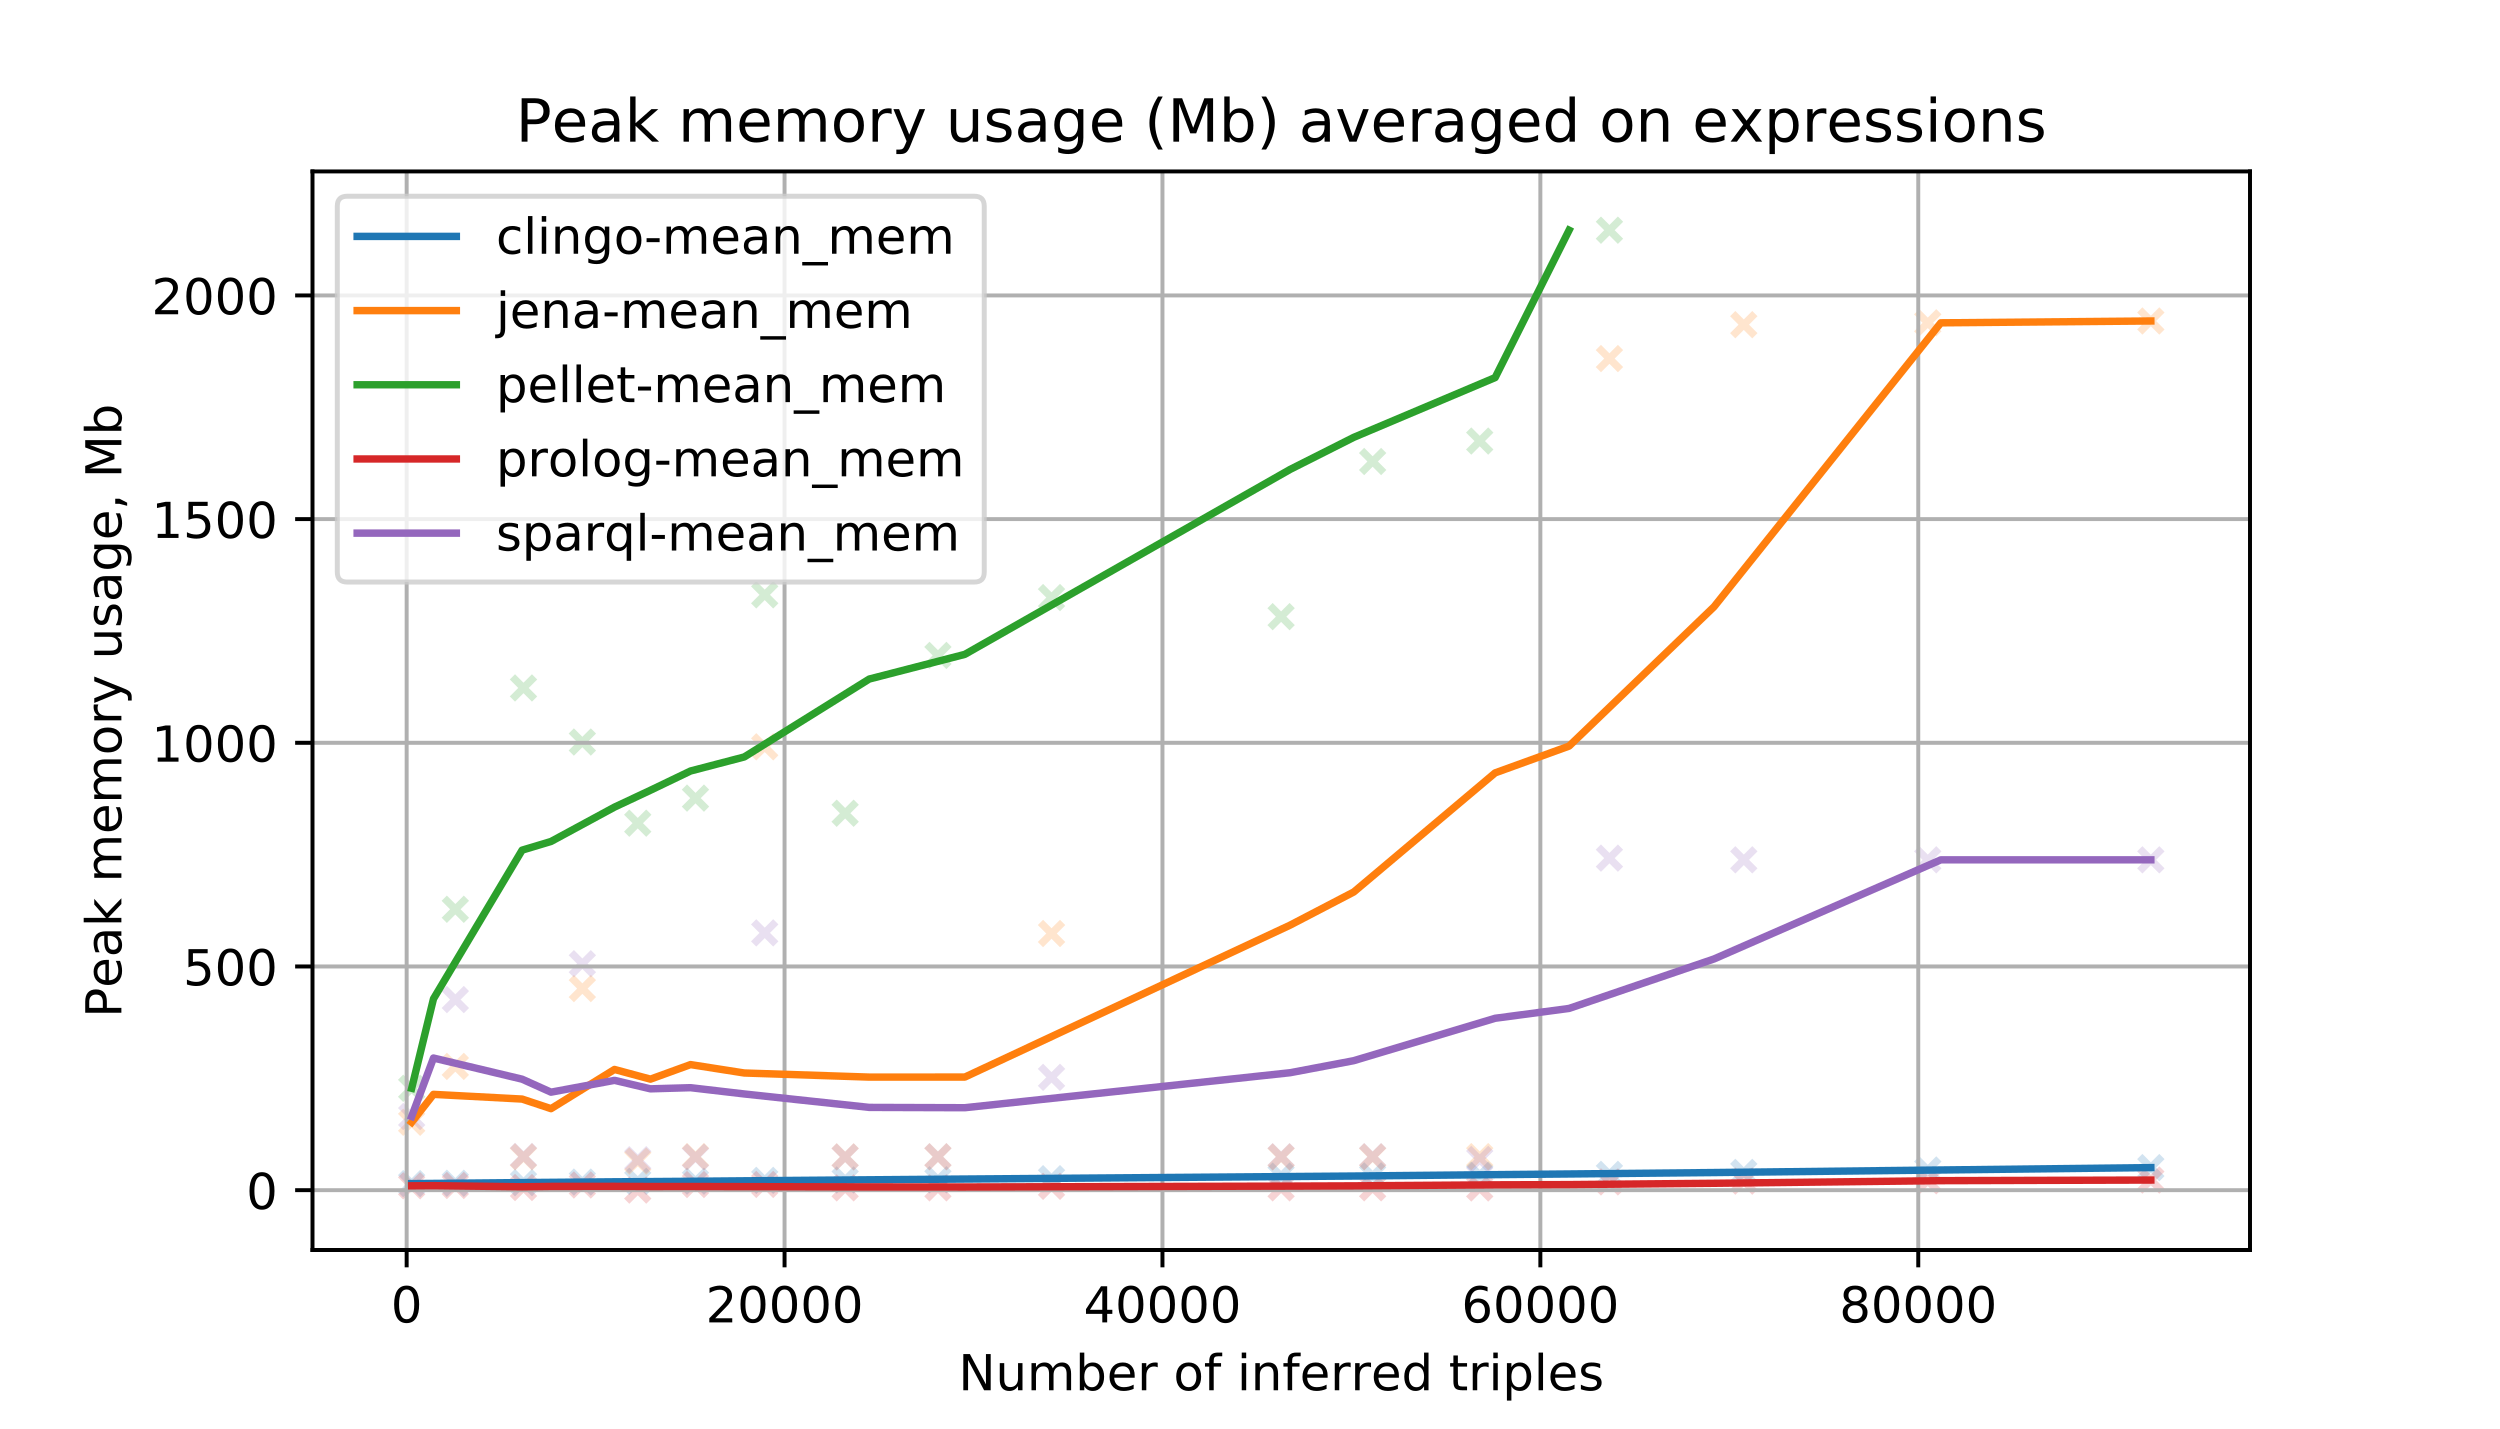 <?xml version="1.0" encoding="utf-8" standalone="no"?>
<!DOCTYPE svg PUBLIC "-//W3C//DTD SVG 1.1//EN"
  "http://www.w3.org/Graphics/SVG/1.1/DTD/svg11.dtd">
<!-- Created with matplotlib (https://matplotlib.org/) -->
<svg height="288pt" version="1.1" viewBox="0 0 504 288" width="504pt" xmlns="http://www.w3.org/2000/svg" xmlns:xlink="http://www.w3.org/1999/xlink">
 <defs>
  <style type="text/css">
*{stroke-linecap:butt;stroke-linejoin:round;}
  </style>
 </defs>
 <g id="figure_1">
  <g id="patch_1">
   <path d="M 0 288 
L 504 288 
L 504 0 
L 0 0 
z
" style="fill:#ffffff;"/>
  </g>
  <g id="axes_1">
   <g id="patch_2">
    <path d="M 63 252 
L 453.6 252 
L 453.6 34.56 
L 63 34.56 
z
" style="fill:#ffffff;"/>
   </g>
   <g id="PathCollection_1">
    <defs>
     <path d="M -2.236 2.236 
L 2.236 -2.236 
M -2.236 -2.236 
L 2.236 2.236 
" id="m95b82f2f97" style="stroke:#1f77b4;stroke-opacity:0.2;stroke-width:1.5;"/>
    </defs>
    <g clip-path="url(#peba654bda7)">
     <use style="fill:#1f77b4;fill-opacity:0.2;stroke:#1f77b4;stroke-opacity:0.2;stroke-width:1.5;" x="82.991" xlink:href="#m95b82f2f97" y="238.613"/>
     <use style="fill:#1f77b4;fill-opacity:0.2;stroke:#1f77b4;stroke-opacity:0.2;stroke-width:1.5;" x="91.794" xlink:href="#m95b82f2f97" y="238.541"/>
     <use style="fill:#1f77b4;fill-opacity:0.2;stroke:#1f77b4;stroke-opacity:0.2;stroke-width:1.5;" x="105.535" xlink:href="#m95b82f2f97" y="238.423"/>
     <use style="fill:#1f77b4;fill-opacity:0.2;stroke:#1f77b4;stroke-opacity:0.2;stroke-width:1.5;" x="117.401" xlink:href="#m95b82f2f97" y="238.3"/>
     <use style="fill:#1f77b4;fill-opacity:0.2;stroke:#1f77b4;stroke-opacity:0.2;stroke-width:1.5;" x="128.57" xlink:href="#m95b82f2f97" y="238.157"/>
     <use style="fill:#1f77b4;fill-opacity:0.2;stroke:#1f77b4;stroke-opacity:0.2;stroke-width:1.5;" x="140.21" xlink:href="#m95b82f2f97" y="238.125"/>
     <use style="fill:#1f77b4;fill-opacity:0.2;stroke:#1f77b4;stroke-opacity:0.2;stroke-width:1.5;" x="154.168" xlink:href="#m95b82f2f97" y="237.961"/>
     <use style="fill:#1f77b4;fill-opacity:0.2;stroke:#1f77b4;stroke-opacity:0.2;stroke-width:1.5;" x="170.382" xlink:href="#m95b82f2f97" y="237.884"/>
     <use style="fill:#1f77b4;fill-opacity:0.2;stroke:#1f77b4;stroke-opacity:0.2;stroke-width:1.5;" x="189.086" xlink:href="#m95b82f2f97" y="237.841"/>
     <use style="fill:#1f77b4;fill-opacity:0.2;stroke:#1f77b4;stroke-opacity:0.2;stroke-width:1.5;" x="211.989" xlink:href="#m95b82f2f97" y="237.621"/>
     <use style="fill:#1f77b4;fill-opacity:0.2;stroke:#1f77b4;stroke-opacity:0.2;stroke-width:1.5;" x="258.27" xlink:href="#m95b82f2f97" y="237.105"/>
     <use style="fill:#1f77b4;fill-opacity:0.2;stroke:#1f77b4;stroke-opacity:0.2;stroke-width:1.5;" x="276.723" xlink:href="#m95b82f2f97" y="237.058"/>
     <use style="fill:#1f77b4;fill-opacity:0.2;stroke:#1f77b4;stroke-opacity:0.2;stroke-width:1.5;" x="298.312" xlink:href="#m95b82f2f97" y="236.903"/>
     <use style="fill:#1f77b4;fill-opacity:0.2;stroke:#1f77b4;stroke-opacity:0.2;stroke-width:1.5;" x="324.461" xlink:href="#m95b82f2f97" y="236.743"/>
     <use style="fill:#1f77b4;fill-opacity:0.2;stroke:#1f77b4;stroke-opacity:0.2;stroke-width:1.5;" x="351.548" xlink:href="#m95b82f2f97" y="236.353"/>
     <use style="fill:#1f77b4;fill-opacity:0.2;stroke:#1f77b4;stroke-opacity:0.2;stroke-width:1.5;" x="388.64" xlink:href="#m95b82f2f97" y="235.87"/>
     <use style="fill:#1f77b4;fill-opacity:0.2;stroke:#1f77b4;stroke-opacity:0.2;stroke-width:1.5;" x="433.609" xlink:href="#m95b82f2f97" y="235.387"/>
    </g>
   </g>
   <g id="PathCollection_2">
    <defs>
     <path d="M -2.236 2.236 
L 2.236 -2.236 
M -2.236 -2.236 
L 2.236 2.236 
" id="md63022382a" style="stroke:#ff7f0e;stroke-opacity:0.2;stroke-width:1.5;"/>
    </defs>
    <g clip-path="url(#peba654bda7)">
     <use style="fill:#ff7f0e;fill-opacity:0.2;stroke:#ff7f0e;stroke-opacity:0.2;stroke-width:1.5;" x="82.991" xlink:href="#md63022382a" y="226.254"/>
     <use style="fill:#ff7f0e;fill-opacity:0.2;stroke:#ff7f0e;stroke-opacity:0.2;stroke-width:1.5;" x="91.794" xlink:href="#md63022382a" y="214.991"/>
     <use style="fill:#ff7f0e;fill-opacity:0.2;stroke:#ff7f0e;stroke-opacity:0.2;stroke-width:1.5;" x="105.535" xlink:href="#md63022382a" y="233.228"/>
     <use style="fill:#ff7f0e;fill-opacity:0.2;stroke:#ff7f0e;stroke-opacity:0.2;stroke-width:1.5;" x="117.401" xlink:href="#md63022382a" y="199.3"/>
     <use style="fill:#ff7f0e;fill-opacity:0.2;stroke:#ff7f0e;stroke-opacity:0.2;stroke-width:1.5;" x="128.57" xlink:href="#md63022382a" y="234.086"/>
     <use style="fill:#ff7f0e;fill-opacity:0.2;stroke:#ff7f0e;stroke-opacity:0.2;stroke-width:1.5;" x="140.21" xlink:href="#md63022382a" y="233.172"/>
     <use style="fill:#ff7f0e;fill-opacity:0.2;stroke:#ff7f0e;stroke-opacity:0.2;stroke-width:1.5;" x="154.168" xlink:href="#md63022382a" y="150.562"/>
     <use style="fill:#ff7f0e;fill-opacity:0.2;stroke:#ff7f0e;stroke-opacity:0.2;stroke-width:1.5;" x="170.382" xlink:href="#md63022382a" y="233.222"/>
     <use style="fill:#ff7f0e;fill-opacity:0.2;stroke:#ff7f0e;stroke-opacity:0.2;stroke-width:1.5;" x="189.086" xlink:href="#md63022382a" y="233.203"/>
     <use style="fill:#ff7f0e;fill-opacity:0.2;stroke:#ff7f0e;stroke-opacity:0.2;stroke-width:1.5;" x="211.989" xlink:href="#md63022382a" y="188.197"/>
     <use style="fill:#ff7f0e;fill-opacity:0.2;stroke:#ff7f0e;stroke-opacity:0.2;stroke-width:1.5;" x="258.27" xlink:href="#md63022382a" y="233.247"/>
     <use style="fill:#ff7f0e;fill-opacity:0.2;stroke:#ff7f0e;stroke-opacity:0.2;stroke-width:1.5;" x="276.723" xlink:href="#md63022382a" y="233.227"/>
     <use style="fill:#ff7f0e;fill-opacity:0.2;stroke:#ff7f0e;stroke-opacity:0.2;stroke-width:1.5;" x="298.312" xlink:href="#md63022382a" y="233.176"/>
     <use style="fill:#ff7f0e;fill-opacity:0.2;stroke:#ff7f0e;stroke-opacity:0.2;stroke-width:1.5;" x="324.461" xlink:href="#md63022382a" y="72.288"/>
     <use style="fill:#ff7f0e;fill-opacity:0.2;stroke:#ff7f0e;stroke-opacity:0.2;stroke-width:1.5;" x="351.548" xlink:href="#md63022382a" y="65.456"/>
     <use style="fill:#ff7f0e;fill-opacity:0.2;stroke:#ff7f0e;stroke-opacity:0.2;stroke-width:1.5;" x="388.64" xlink:href="#md63022382a" y="65.083"/>
     <use style="fill:#ff7f0e;fill-opacity:0.2;stroke:#ff7f0e;stroke-opacity:0.2;stroke-width:1.5;" x="433.609" xlink:href="#md63022382a" y="64.71"/>
    </g>
   </g>
   <g id="PathCollection_3">
    <defs>
     <path d="M -2.236 2.236 
L 2.236 -2.236 
M -2.236 -2.236 
L 2.236 2.236 
" id="m203ef873ad" style="stroke:#2ca02c;stroke-opacity:0.2;stroke-width:1.5;"/>
    </defs>
    <g clip-path="url(#peba654bda7)">
     <use style="fill:#2ca02c;fill-opacity:0.2;stroke:#2ca02c;stroke-opacity:0.2;stroke-width:1.5;" x="82.991" xlink:href="#m203ef873ad" y="219.4"/>
     <use style="fill:#2ca02c;fill-opacity:0.2;stroke:#2ca02c;stroke-opacity:0.2;stroke-width:1.5;" x="91.794" xlink:href="#m203ef873ad" y="183.309"/>
     <use style="fill:#2ca02c;fill-opacity:0.2;stroke:#2ca02c;stroke-opacity:0.2;stroke-width:1.5;" x="105.535" xlink:href="#m203ef873ad" y="138.692"/>
     <use style="fill:#2ca02c;fill-opacity:0.2;stroke:#2ca02c;stroke-opacity:0.2;stroke-width:1.5;" x="117.401" xlink:href="#m203ef873ad" y="149.594"/>
     <use style="fill:#2ca02c;fill-opacity:0.2;stroke:#2ca02c;stroke-opacity:0.2;stroke-width:1.5;" x="128.57" xlink:href="#m203ef873ad" y="165.953"/>
     <use style="fill:#2ca02c;fill-opacity:0.2;stroke:#2ca02c;stroke-opacity:0.2;stroke-width:1.5;" x="140.21" xlink:href="#m203ef873ad" y="160.9"/>
     <use style="fill:#2ca02c;fill-opacity:0.2;stroke:#2ca02c;stroke-opacity:0.2;stroke-width:1.5;" x="154.168" xlink:href="#m203ef873ad" y="119.92"/>
     <use style="fill:#2ca02c;fill-opacity:0.2;stroke:#2ca02c;stroke-opacity:0.2;stroke-width:1.5;" x="170.382" xlink:href="#m203ef873ad" y="163.95"/>
     <use style="fill:#2ca02c;fill-opacity:0.2;stroke:#2ca02c;stroke-opacity:0.2;stroke-width:1.5;" x="189.086" xlink:href="#m203ef873ad" y="132.131"/>
     <use style="fill:#2ca02c;fill-opacity:0.2;stroke:#2ca02c;stroke-opacity:0.2;stroke-width:1.5;" x="211.989" xlink:href="#m203ef873ad" y="120.471"/>
     <use style="fill:#2ca02c;fill-opacity:0.2;stroke:#2ca02c;stroke-opacity:0.2;stroke-width:1.5;" x="258.27" xlink:href="#m203ef873ad" y="124.316"/>
     <use style="fill:#2ca02c;fill-opacity:0.2;stroke:#2ca02c;stroke-opacity:0.2;stroke-width:1.5;" x="276.723" xlink:href="#m203ef873ad" y="93.04"/>
     <use style="fill:#2ca02c;fill-opacity:0.2;stroke:#2ca02c;stroke-opacity:0.2;stroke-width:1.5;" x="298.312" xlink:href="#m203ef873ad" y="88.915"/>
     <use style="fill:#2ca02c;fill-opacity:0.2;stroke:#2ca02c;stroke-opacity:0.2;stroke-width:1.5;" x="324.461" xlink:href="#m203ef873ad" y="46.411"/>
    </g>
   </g>
   <g id="PathCollection_4">
    <defs>
     <path d="M -2.236 2.236 
L 2.236 -2.236 
M -2.236 -2.236 
L 2.236 2.236 
" id="m980312babd" style="stroke:#d62728;stroke-opacity:0.2;stroke-width:1.5;"/>
    </defs>
    <g clip-path="url(#peba654bda7)">
     <use style="fill:#d62728;fill-opacity:0.2;stroke:#d62728;stroke-opacity:0.2;stroke-width:1.5;" x="82.991" xlink:href="#m980312babd" y="239.06"/>
     <use style="fill:#d62728;fill-opacity:0.2;stroke:#d62728;stroke-opacity:0.2;stroke-width:1.5;" x="91.794" xlink:href="#m980312babd" y="238.994"/>
     <use style="fill:#d62728;fill-opacity:0.2;stroke:#d62728;stroke-opacity:0.2;stroke-width:1.5;" x="105.535" xlink:href="#m980312babd" y="239.409"/>
     <use style="fill:#d62728;fill-opacity:0.2;stroke:#d62728;stroke-opacity:0.2;stroke-width:1.5;" x="117.401" xlink:href="#m980312babd" y="238.898"/>
     <use style="fill:#d62728;fill-opacity:0.2;stroke:#d62728;stroke-opacity:0.2;stroke-width:1.5;" x="128.57" xlink:href="#m980312babd" y="239.92"/>
     <use style="fill:#d62728;fill-opacity:0.2;stroke:#d62728;stroke-opacity:0.2;stroke-width:1.5;" x="140.21" xlink:href="#m980312babd" y="238.806"/>
     <use style="fill:#d62728;fill-opacity:0.2;stroke:#d62728;stroke-opacity:0.2;stroke-width:1.5;" x="154.168" xlink:href="#m980312babd" y="238.786"/>
     <use style="fill:#d62728;fill-opacity:0.2;stroke:#d62728;stroke-opacity:0.2;stroke-width:1.5;" x="170.382" xlink:href="#m980312babd" y="239.474"/>
     <use style="fill:#d62728;fill-opacity:0.2;stroke:#d62728;stroke-opacity:0.2;stroke-width:1.5;" x="189.086" xlink:href="#m980312babd" y="239.473"/>
     <use style="fill:#d62728;fill-opacity:0.2;stroke:#d62728;stroke-opacity:0.2;stroke-width:1.5;" x="211.989" xlink:href="#m980312babd" y="239.166"/>
     <use style="fill:#d62728;fill-opacity:0.2;stroke:#d62728;stroke-opacity:0.2;stroke-width:1.5;" x="258.27" xlink:href="#m980312babd" y="239.473"/>
     <use style="fill:#d62728;fill-opacity:0.2;stroke:#d62728;stroke-opacity:0.2;stroke-width:1.5;" x="276.723" xlink:href="#m980312babd" y="239.466"/>
     <use style="fill:#d62728;fill-opacity:0.2;stroke:#d62728;stroke-opacity:0.2;stroke-width:1.5;" x="298.312" xlink:href="#m980312babd" y="239.496"/>
     <use style="fill:#d62728;fill-opacity:0.2;stroke:#d62728;stroke-opacity:0.2;stroke-width:1.5;" x="324.461" xlink:href="#m980312babd" y="238.277"/>
     <use style="fill:#d62728;fill-opacity:0.2;stroke:#d62728;stroke-opacity:0.2;stroke-width:1.5;" x="351.548" xlink:href="#m980312babd" y="238.117"/>
     <use style="fill:#d62728;fill-opacity:0.2;stroke:#d62728;stroke-opacity:0.2;stroke-width:1.5;" x="388.64" xlink:href="#m980312babd" y="238.047"/>
     <use style="fill:#d62728;fill-opacity:0.2;stroke:#d62728;stroke-opacity:0.2;stroke-width:1.5;" x="433.609" xlink:href="#m980312babd" y="237.898"/>
    </g>
   </g>
   <g id="PathCollection_5">
    <defs>
     <path d="M -2.236 2.236 
L 2.236 -2.236 
M -2.236 -2.236 
L 2.236 2.236 
" id="mee5da046ba" style="stroke:#9467bd;stroke-opacity:0.2;stroke-width:1.5;"/>
    </defs>
    <g clip-path="url(#peba654bda7)">
     <use style="fill:#9467bd;fill-opacity:0.2;stroke:#9467bd;stroke-opacity:0.2;stroke-width:1.5;" x="82.991" xlink:href="#mee5da046ba" y="225.087"/>
     <use style="fill:#9467bd;fill-opacity:0.2;stroke:#9467bd;stroke-opacity:0.2;stroke-width:1.5;" x="91.794" xlink:href="#mee5da046ba" y="201.512"/>
     <use style="fill:#9467bd;fill-opacity:0.2;stroke:#9467bd;stroke-opacity:0.2;stroke-width:1.5;" x="105.535" xlink:href="#mee5da046ba" y="233.131"/>
     <use style="fill:#9467bd;fill-opacity:0.2;stroke:#9467bd;stroke-opacity:0.2;stroke-width:1.5;" x="117.401" xlink:href="#mee5da046ba" y="194.288"/>
     <use style="fill:#9467bd;fill-opacity:0.2;stroke:#9467bd;stroke-opacity:0.2;stroke-width:1.5;" x="128.57" xlink:href="#mee5da046ba" y="233.796"/>
     <use style="fill:#9467bd;fill-opacity:0.2;stroke:#9467bd;stroke-opacity:0.2;stroke-width:1.5;" x="140.21" xlink:href="#mee5da046ba" y="233.273"/>
     <use style="fill:#9467bd;fill-opacity:0.2;stroke:#9467bd;stroke-opacity:0.2;stroke-width:1.5;" x="154.168" xlink:href="#mee5da046ba" y="188.069"/>
     <use style="fill:#9467bd;fill-opacity:0.2;stroke:#9467bd;stroke-opacity:0.2;stroke-width:1.5;" x="170.382" xlink:href="#mee5da046ba" y="233.235"/>
     <use style="fill:#9467bd;fill-opacity:0.2;stroke:#9467bd;stroke-opacity:0.2;stroke-width:1.5;" x="189.086" xlink:href="#mee5da046ba" y="233.191"/>
     <use style="fill:#9467bd;fill-opacity:0.2;stroke:#9467bd;stroke-opacity:0.2;stroke-width:1.5;" x="211.989" xlink:href="#mee5da046ba" y="217.193"/>
     <use style="fill:#9467bd;fill-opacity:0.2;stroke:#9467bd;stroke-opacity:0.2;stroke-width:1.5;" x="258.27" xlink:href="#mee5da046ba" y="233.184"/>
     <use style="fill:#9467bd;fill-opacity:0.2;stroke:#9467bd;stroke-opacity:0.2;stroke-width:1.5;" x="276.723" xlink:href="#mee5da046ba" y="233.164"/>
     <use style="fill:#9467bd;fill-opacity:0.2;stroke:#9467bd;stroke-opacity:0.2;stroke-width:1.5;" x="298.312" xlink:href="#mee5da046ba" y="233.753"/>
     <use style="fill:#9467bd;fill-opacity:0.2;stroke:#9467bd;stroke-opacity:0.2;stroke-width:1.5;" x="324.461" xlink:href="#mee5da046ba" y="173"/>
     <use style="fill:#9467bd;fill-opacity:0.2;stroke:#9467bd;stroke-opacity:0.2;stroke-width:1.5;" x="351.548" xlink:href="#mee5da046ba" y="173.342"/>
     <use style="fill:#9467bd;fill-opacity:0.2;stroke:#9467bd;stroke-opacity:0.2;stroke-width:1.5;" x="388.64" xlink:href="#mee5da046ba" y="173.343"/>
     <use style="fill:#9467bd;fill-opacity:0.2;stroke:#9467bd;stroke-opacity:0.2;stroke-width:1.5;" x="433.609" xlink:href="#mee5da046ba" y="173.345"/>
    </g>
   </g>
   <g id="matplotlib.axis_1">
    <g id="xtick_1">
     <g id="line2d_1">
      <path clip-path="url(#peba654bda7)" d="M 81.981 252 
L 81.981 34.56 
" style="fill:none;stroke:#b0b0b0;stroke-linecap:square;stroke-width:0.8;"/>
     </g>
     <g id="line2d_2">
      <defs>
       <path d="M 0 0 
L 0 3.5 
" id="mb18a2b16c7" style="stroke:#000000;stroke-width:0.8;"/>
      </defs>
      <g>
       <use style="stroke:#000000;stroke-width:0.8;" x="81.981" xlink:href="#mb18a2b16c7" y="252"/>
      </g>
     </g>
     <g id="text_1">
      <!-- 0 -->
      <defs>
       <path d="M 31.781 66.406 
Q 24.172 66.406 20.328 58.906 
Q 16.5 51.422 16.5 36.375 
Q 16.5 21.391 20.328 13.891 
Q 24.172 6.391 31.781 6.391 
Q 39.453 6.391 43.281 13.891 
Q 47.125 21.391 47.125 36.375 
Q 47.125 51.422 43.281 58.906 
Q 39.453 66.406 31.781 66.406 
z
M 31.781 74.219 
Q 44.047 74.219 50.516 64.516 
Q 56.984 54.828 56.984 36.375 
Q 56.984 17.969 50.516 8.266 
Q 44.047 -1.422 31.781 -1.422 
Q 19.531 -1.422 13.062 8.266 
Q 6.594 17.969 6.594 36.375 
Q 6.594 54.828 13.062 64.516 
Q 19.531 74.219 31.781 74.219 
z
" id="DejaVuSans-48"/>
      </defs>
      <g transform="translate(78.8 266.598)scale(0.1 -0.1)">
       <use xlink:href="#DejaVuSans-48"/>
      </g>
     </g>
    </g>
    <g id="xtick_2">
     <g id="line2d_3">
      <path clip-path="url(#peba654bda7)" d="M 158.166 252 
L 158.166 34.56 
" style="fill:none;stroke:#b0b0b0;stroke-linecap:square;stroke-width:0.8;"/>
     </g>
     <g id="line2d_4">
      <g>
       <use style="stroke:#000000;stroke-width:0.8;" x="158.166" xlink:href="#mb18a2b16c7" y="252"/>
      </g>
     </g>
     <g id="text_2">
      <!-- 20000 -->
      <defs>
       <path d="M 19.188 8.297 
L 53.609 8.297 
L 53.609 0 
L 7.328 0 
L 7.328 8.297 
Q 12.938 14.109 22.625 23.891 
Q 32.328 33.688 34.812 36.531 
Q 39.547 41.844 41.422 45.531 
Q 43.312 49.219 43.312 52.781 
Q 43.312 58.594 39.234 62.25 
Q 35.156 65.922 28.609 65.922 
Q 23.969 65.922 18.812 64.312 
Q 13.672 62.703 7.812 59.422 
L 7.812 69.391 
Q 13.766 71.781 18.938 73 
Q 24.125 74.219 28.422 74.219 
Q 39.75 74.219 46.484 68.547 
Q 53.219 62.891 53.219 53.422 
Q 53.219 48.922 51.531 44.891 
Q 49.859 40.875 45.406 35.406 
Q 44.188 33.984 37.641 27.219 
Q 31.109 20.453 19.188 8.297 
z
" id="DejaVuSans-50"/>
      </defs>
      <g transform="translate(142.26 266.598)scale(0.1 -0.1)">
       <use xlink:href="#DejaVuSans-50"/>
       <use x="63.623" xlink:href="#DejaVuSans-48"/>
       <use x="127.246" xlink:href="#DejaVuSans-48"/>
       <use x="190.869" xlink:href="#DejaVuSans-48"/>
       <use x="254.492" xlink:href="#DejaVuSans-48"/>
      </g>
     </g>
    </g>
    <g id="xtick_3">
     <g id="line2d_5">
      <path clip-path="url(#peba654bda7)" d="M 234.351 252 
L 234.351 34.56 
" style="fill:none;stroke:#b0b0b0;stroke-linecap:square;stroke-width:0.8;"/>
     </g>
     <g id="line2d_6">
      <g>
       <use style="stroke:#000000;stroke-width:0.8;" x="234.351" xlink:href="#mb18a2b16c7" y="252"/>
      </g>
     </g>
     <g id="text_3">
      <!-- 40000 -->
      <defs>
       <path d="M 37.797 64.312 
L 12.891 25.391 
L 37.797 25.391 
z
M 35.203 72.906 
L 47.609 72.906 
L 47.609 25.391 
L 58.016 25.391 
L 58.016 17.188 
L 47.609 17.188 
L 47.609 0 
L 37.797 0 
L 37.797 17.188 
L 4.891 17.188 
L 4.891 26.703 
z
" id="DejaVuSans-52"/>
      </defs>
      <g transform="translate(218.445 266.598)scale(0.1 -0.1)">
       <use xlink:href="#DejaVuSans-52"/>
       <use x="63.623" xlink:href="#DejaVuSans-48"/>
       <use x="127.246" xlink:href="#DejaVuSans-48"/>
       <use x="190.869" xlink:href="#DejaVuSans-48"/>
       <use x="254.492" xlink:href="#DejaVuSans-48"/>
      </g>
     </g>
    </g>
    <g id="xtick_4">
     <g id="line2d_7">
      <path clip-path="url(#peba654bda7)" d="M 310.536 252 
L 310.536 34.56 
" style="fill:none;stroke:#b0b0b0;stroke-linecap:square;stroke-width:0.8;"/>
     </g>
     <g id="line2d_8">
      <g>
       <use style="stroke:#000000;stroke-width:0.8;" x="310.536" xlink:href="#mb18a2b16c7" y="252"/>
      </g>
     </g>
     <g id="text_4">
      <!-- 60000 -->
      <defs>
       <path d="M 33.016 40.375 
Q 26.375 40.375 22.484 35.828 
Q 18.609 31.297 18.609 23.391 
Q 18.609 15.531 22.484 10.953 
Q 26.375 6.391 33.016 6.391 
Q 39.656 6.391 43.531 10.953 
Q 47.406 15.531 47.406 23.391 
Q 47.406 31.297 43.531 35.828 
Q 39.656 40.375 33.016 40.375 
z
M 52.594 71.297 
L 52.594 62.312 
Q 48.875 64.062 45.094 64.984 
Q 41.312 65.922 37.594 65.922 
Q 27.828 65.922 22.672 59.328 
Q 17.531 52.734 16.797 39.406 
Q 19.672 43.656 24.016 45.922 
Q 28.375 48.188 33.594 48.188 
Q 44.578 48.188 50.953 41.516 
Q 57.328 34.859 57.328 23.391 
Q 57.328 12.156 50.688 5.359 
Q 44.047 -1.422 33.016 -1.422 
Q 20.359 -1.422 13.672 8.266 
Q 6.984 17.969 6.984 36.375 
Q 6.984 53.656 15.188 63.938 
Q 23.391 74.219 37.203 74.219 
Q 40.922 74.219 44.703 73.484 
Q 48.484 72.75 52.594 71.297 
z
" id="DejaVuSans-54"/>
      </defs>
      <g transform="translate(294.63 266.598)scale(0.1 -0.1)">
       <use xlink:href="#DejaVuSans-54"/>
       <use x="63.623" xlink:href="#DejaVuSans-48"/>
       <use x="127.246" xlink:href="#DejaVuSans-48"/>
       <use x="190.869" xlink:href="#DejaVuSans-48"/>
       <use x="254.492" xlink:href="#DejaVuSans-48"/>
      </g>
     </g>
    </g>
    <g id="xtick_5">
     <g id="line2d_9">
      <path clip-path="url(#peba654bda7)" d="M 386.721 252 
L 386.721 34.56 
" style="fill:none;stroke:#b0b0b0;stroke-linecap:square;stroke-width:0.8;"/>
     </g>
     <g id="line2d_10">
      <g>
       <use style="stroke:#000000;stroke-width:0.8;" x="386.721" xlink:href="#mb18a2b16c7" y="252"/>
      </g>
     </g>
     <g id="text_5">
      <!-- 80000 -->
      <defs>
       <path d="M 31.781 34.625 
Q 24.75 34.625 20.719 30.859 
Q 16.703 27.094 16.703 20.516 
Q 16.703 13.922 20.719 10.156 
Q 24.75 6.391 31.781 6.391 
Q 38.812 6.391 42.859 10.172 
Q 46.922 13.969 46.922 20.516 
Q 46.922 27.094 42.891 30.859 
Q 38.875 34.625 31.781 34.625 
z
M 21.922 38.812 
Q 15.578 40.375 12.031 44.719 
Q 8.5 49.078 8.5 55.328 
Q 8.5 64.062 14.719 69.141 
Q 20.953 74.219 31.781 74.219 
Q 42.672 74.219 48.875 69.141 
Q 55.078 64.062 55.078 55.328 
Q 55.078 49.078 51.531 44.719 
Q 48 40.375 41.703 38.812 
Q 48.828 37.156 52.797 32.312 
Q 56.781 27.484 56.781 20.516 
Q 56.781 9.906 50.312 4.234 
Q 43.844 -1.422 31.781 -1.422 
Q 19.734 -1.422 13.25 4.234 
Q 6.781 9.906 6.781 20.516 
Q 6.781 27.484 10.781 32.312 
Q 14.797 37.156 21.922 38.812 
z
M 18.312 54.391 
Q 18.312 48.734 21.844 45.562 
Q 25.391 42.391 31.781 42.391 
Q 38.141 42.391 41.719 45.562 
Q 45.312 48.734 45.312 54.391 
Q 45.312 60.062 41.719 63.234 
Q 38.141 66.406 31.781 66.406 
Q 25.391 66.406 21.844 63.234 
Q 18.312 60.062 18.312 54.391 
z
" id="DejaVuSans-56"/>
      </defs>
      <g transform="translate(370.815 266.598)scale(0.1 -0.1)">
       <use xlink:href="#DejaVuSans-56"/>
       <use x="63.623" xlink:href="#DejaVuSans-48"/>
       <use x="127.246" xlink:href="#DejaVuSans-48"/>
       <use x="190.869" xlink:href="#DejaVuSans-48"/>
       <use x="254.492" xlink:href="#DejaVuSans-48"/>
      </g>
     </g>
    </g>
    <g id="text_6">
     <!-- Number of inferred triples -->
     <defs>
      <path d="M 9.812 72.906 
L 23.094 72.906 
L 55.422 11.922 
L 55.422 72.906 
L 64.984 72.906 
L 64.984 0 
L 51.703 0 
L 19.391 60.984 
L 19.391 0 
L 9.812 0 
z
" id="DejaVuSans-78"/>
      <path d="M 8.5 21.578 
L 8.5 54.688 
L 17.484 54.688 
L 17.484 21.922 
Q 17.484 14.156 20.5 10.266 
Q 23.531 6.391 29.594 6.391 
Q 36.859 6.391 41.078 11.031 
Q 45.312 15.672 45.312 23.688 
L 45.312 54.688 
L 54.297 54.688 
L 54.297 0 
L 45.312 0 
L 45.312 8.406 
Q 42.047 3.422 37.719 1 
Q 33.406 -1.422 27.688 -1.422 
Q 18.266 -1.422 13.375 4.438 
Q 8.5 10.297 8.5 21.578 
z
M 31.109 56 
z
" id="DejaVuSans-117"/>
      <path d="M 52 44.188 
Q 55.375 50.25 60.062 53.125 
Q 64.75 56 71.094 56 
Q 79.641 56 84.281 50.016 
Q 88.922 44.047 88.922 33.016 
L 88.922 0 
L 79.891 0 
L 79.891 32.719 
Q 79.891 40.578 77.094 44.375 
Q 74.312 48.188 68.609 48.188 
Q 61.625 48.188 57.562 43.547 
Q 53.516 38.922 53.516 30.906 
L 53.516 0 
L 44.484 0 
L 44.484 32.719 
Q 44.484 40.625 41.703 44.406 
Q 38.922 48.188 33.109 48.188 
Q 26.219 48.188 22.156 43.531 
Q 18.109 38.875 18.109 30.906 
L 18.109 0 
L 9.078 0 
L 9.078 54.688 
L 18.109 54.688 
L 18.109 46.188 
Q 21.188 51.219 25.484 53.609 
Q 29.781 56 35.688 56 
Q 41.656 56 45.828 52.969 
Q 50 49.953 52 44.188 
z
" id="DejaVuSans-109"/>
      <path d="M 48.688 27.297 
Q 48.688 37.203 44.609 42.844 
Q 40.531 48.484 33.406 48.484 
Q 26.266 48.484 22.188 42.844 
Q 18.109 37.203 18.109 27.297 
Q 18.109 17.391 22.188 11.75 
Q 26.266 6.109 33.406 6.109 
Q 40.531 6.109 44.609 11.75 
Q 48.688 17.391 48.688 27.297 
z
M 18.109 46.391 
Q 20.953 51.266 25.266 53.625 
Q 29.594 56 35.594 56 
Q 45.562 56 51.781 48.094 
Q 58.016 40.188 58.016 27.297 
Q 58.016 14.406 51.781 6.484 
Q 45.562 -1.422 35.594 -1.422 
Q 29.594 -1.422 25.266 0.953 
Q 20.953 3.328 18.109 8.203 
L 18.109 0 
L 9.078 0 
L 9.078 75.984 
L 18.109 75.984 
z
" id="DejaVuSans-98"/>
      <path d="M 56.203 29.594 
L 56.203 25.203 
L 14.891 25.203 
Q 15.484 15.922 20.484 11.062 
Q 25.484 6.203 34.422 6.203 
Q 39.594 6.203 44.453 7.469 
Q 49.312 8.734 54.109 11.281 
L 54.109 2.781 
Q 49.266 0.734 44.188 -0.344 
Q 39.109 -1.422 33.891 -1.422 
Q 20.797 -1.422 13.156 6.188 
Q 5.516 13.812 5.516 26.812 
Q 5.516 40.234 12.766 48.109 
Q 20.016 56 32.328 56 
Q 43.359 56 49.781 48.891 
Q 56.203 41.797 56.203 29.594 
z
M 47.219 32.234 
Q 47.125 39.594 43.094 43.984 
Q 39.062 48.391 32.422 48.391 
Q 24.906 48.391 20.391 44.141 
Q 15.875 39.891 15.188 32.172 
z
" id="DejaVuSans-101"/>
      <path d="M 41.109 46.297 
Q 39.594 47.172 37.812 47.578 
Q 36.031 48 33.891 48 
Q 26.266 48 22.188 43.047 
Q 18.109 38.094 18.109 28.812 
L 18.109 0 
L 9.078 0 
L 9.078 54.688 
L 18.109 54.688 
L 18.109 46.188 
Q 20.953 51.172 25.484 53.578 
Q 30.031 56 36.531 56 
Q 37.453 56 38.578 55.875 
Q 39.703 55.766 41.062 55.516 
z
" id="DejaVuSans-114"/>
      <path id="DejaVuSans-32"/>
      <path d="M 30.609 48.391 
Q 23.391 48.391 19.188 42.75 
Q 14.984 37.109 14.984 27.297 
Q 14.984 17.484 19.156 11.844 
Q 23.344 6.203 30.609 6.203 
Q 37.797 6.203 41.984 11.859 
Q 46.188 17.531 46.188 27.297 
Q 46.188 37.016 41.984 42.703 
Q 37.797 48.391 30.609 48.391 
z
M 30.609 56 
Q 42.328 56 49.016 48.375 
Q 55.719 40.766 55.719 27.297 
Q 55.719 13.875 49.016 6.219 
Q 42.328 -1.422 30.609 -1.422 
Q 18.844 -1.422 12.172 6.219 
Q 5.516 13.875 5.516 27.297 
Q 5.516 40.766 12.172 48.375 
Q 18.844 56 30.609 56 
z
" id="DejaVuSans-111"/>
      <path d="M 37.109 75.984 
L 37.109 68.5 
L 28.516 68.5 
Q 23.688 68.5 21.797 66.547 
Q 19.922 64.594 19.922 59.516 
L 19.922 54.688 
L 34.719 54.688 
L 34.719 47.703 
L 19.922 47.703 
L 19.922 0 
L 10.891 0 
L 10.891 47.703 
L 2.297 47.703 
L 2.297 54.688 
L 10.891 54.688 
L 10.891 58.5 
Q 10.891 67.625 15.141 71.797 
Q 19.391 75.984 28.609 75.984 
z
" id="DejaVuSans-102"/>
      <path d="M 9.422 54.688 
L 18.406 54.688 
L 18.406 0 
L 9.422 0 
z
M 9.422 75.984 
L 18.406 75.984 
L 18.406 64.594 
L 9.422 64.594 
z
" id="DejaVuSans-105"/>
      <path d="M 54.891 33.016 
L 54.891 0 
L 45.906 0 
L 45.906 32.719 
Q 45.906 40.484 42.875 44.328 
Q 39.844 48.188 33.797 48.188 
Q 26.516 48.188 22.312 43.547 
Q 18.109 38.922 18.109 30.906 
L 18.109 0 
L 9.078 0 
L 9.078 54.688 
L 18.109 54.688 
L 18.109 46.188 
Q 21.344 51.125 25.703 53.562 
Q 30.078 56 35.797 56 
Q 45.219 56 50.047 50.172 
Q 54.891 44.344 54.891 33.016 
z
" id="DejaVuSans-110"/>
      <path d="M 45.406 46.391 
L 45.406 75.984 
L 54.391 75.984 
L 54.391 0 
L 45.406 0 
L 45.406 8.203 
Q 42.578 3.328 38.25 0.953 
Q 33.938 -1.422 27.875 -1.422 
Q 17.969 -1.422 11.734 6.484 
Q 5.516 14.406 5.516 27.297 
Q 5.516 40.188 11.734 48.094 
Q 17.969 56 27.875 56 
Q 33.938 56 38.25 53.625 
Q 42.578 51.266 45.406 46.391 
z
M 14.797 27.297 
Q 14.797 17.391 18.875 11.75 
Q 22.953 6.109 30.078 6.109 
Q 37.203 6.109 41.297 11.75 
Q 45.406 17.391 45.406 27.297 
Q 45.406 37.203 41.297 42.844 
Q 37.203 48.484 30.078 48.484 
Q 22.953 48.484 18.875 42.844 
Q 14.797 37.203 14.797 27.297 
z
" id="DejaVuSans-100"/>
      <path d="M 18.312 70.219 
L 18.312 54.688 
L 36.812 54.688 
L 36.812 47.703 
L 18.312 47.703 
L 18.312 18.016 
Q 18.312 11.328 20.141 9.422 
Q 21.969 7.516 27.594 7.516 
L 36.812 7.516 
L 36.812 0 
L 27.594 0 
Q 17.188 0 13.234 3.875 
Q 9.281 7.766 9.281 18.016 
L 9.281 47.703 
L 2.688 47.703 
L 2.688 54.688 
L 9.281 54.688 
L 9.281 70.219 
z
" id="DejaVuSans-116"/>
      <path d="M 18.109 8.203 
L 18.109 -20.797 
L 9.078 -20.797 
L 9.078 54.688 
L 18.109 54.688 
L 18.109 46.391 
Q 20.953 51.266 25.266 53.625 
Q 29.594 56 35.594 56 
Q 45.562 56 51.781 48.094 
Q 58.016 40.188 58.016 27.297 
Q 58.016 14.406 51.781 6.484 
Q 45.562 -1.422 35.594 -1.422 
Q 29.594 -1.422 25.266 0.953 
Q 20.953 3.328 18.109 8.203 
z
M 48.688 27.297 
Q 48.688 37.203 44.609 42.844 
Q 40.531 48.484 33.406 48.484 
Q 26.266 48.484 22.188 42.844 
Q 18.109 37.203 18.109 27.297 
Q 18.109 17.391 22.188 11.75 
Q 26.266 6.109 33.406 6.109 
Q 40.531 6.109 44.609 11.75 
Q 48.688 17.391 48.688 27.297 
z
" id="DejaVuSans-112"/>
      <path d="M 9.422 75.984 
L 18.406 75.984 
L 18.406 0 
L 9.422 0 
z
" id="DejaVuSans-108"/>
      <path d="M 44.281 53.078 
L 44.281 44.578 
Q 40.484 46.531 36.375 47.5 
Q 32.281 48.484 27.875 48.484 
Q 21.188 48.484 17.844 46.438 
Q 14.5 44.391 14.5 40.281 
Q 14.5 37.156 16.891 35.375 
Q 19.281 33.594 26.516 31.984 
L 29.594 31.297 
Q 39.156 29.25 43.188 25.516 
Q 47.219 21.781 47.219 15.094 
Q 47.219 7.469 41.188 3.016 
Q 35.156 -1.422 24.609 -1.422 
Q 20.219 -1.422 15.453 -0.562 
Q 10.688 0.297 5.422 2 
L 5.422 11.281 
Q 10.406 8.688 15.234 7.391 
Q 20.062 6.109 24.812 6.109 
Q 31.156 6.109 34.562 8.281 
Q 37.984 10.453 37.984 14.406 
Q 37.984 18.062 35.516 20.016 
Q 33.062 21.969 24.703 23.781 
L 21.578 24.516 
Q 13.234 26.266 9.516 29.906 
Q 5.812 33.547 5.812 39.891 
Q 5.812 47.609 11.281 51.797 
Q 16.75 56 26.812 56 
Q 31.781 56 36.172 55.266 
Q 40.578 54.547 44.281 53.078 
z
" id="DejaVuSans-115"/>
     </defs>
     <g transform="translate(193.224 280.277)scale(0.1 -0.1)">
      <use xlink:href="#DejaVuSans-78"/>
      <use x="74.805" xlink:href="#DejaVuSans-117"/>
      <use x="138.184" xlink:href="#DejaVuSans-109"/>
      <use x="235.596" xlink:href="#DejaVuSans-98"/>
      <use x="299.072" xlink:href="#DejaVuSans-101"/>
      <use x="360.596" xlink:href="#DejaVuSans-114"/>
      <use x="401.709" xlink:href="#DejaVuSans-32"/>
      <use x="433.496" xlink:href="#DejaVuSans-111"/>
      <use x="494.678" xlink:href="#DejaVuSans-102"/>
      <use x="529.883" xlink:href="#DejaVuSans-32"/>
      <use x="561.67" xlink:href="#DejaVuSans-105"/>
      <use x="589.453" xlink:href="#DejaVuSans-110"/>
      <use x="652.832" xlink:href="#DejaVuSans-102"/>
      <use x="688.037" xlink:href="#DejaVuSans-101"/>
      <use x="749.561" xlink:href="#DejaVuSans-114"/>
      <use x="790.658" xlink:href="#DejaVuSans-114"/>
      <use x="831.74" xlink:href="#DejaVuSans-101"/>
      <use x="893.264" xlink:href="#DejaVuSans-100"/>
      <use x="956.74" xlink:href="#DejaVuSans-32"/>
      <use x="988.527" xlink:href="#DejaVuSans-116"/>
      <use x="1027.736" xlink:href="#DejaVuSans-114"/>
      <use x="1068.85" xlink:href="#DejaVuSans-105"/>
      <use x="1096.633" xlink:href="#DejaVuSans-112"/>
      <use x="1160.109" xlink:href="#DejaVuSans-108"/>
      <use x="1187.893" xlink:href="#DejaVuSans-101"/>
      <use x="1249.416" xlink:href="#DejaVuSans-115"/>
     </g>
    </g>
   </g>
   <g id="matplotlib.axis_2">
    <g id="ytick_1">
     <g id="line2d_11">
      <path clip-path="url(#peba654bda7)" d="M 63 239.936 
L 453.6 239.936 
" style="fill:none;stroke:#b0b0b0;stroke-linecap:square;stroke-width:0.8;"/>
     </g>
     <g id="line2d_12">
      <defs>
       <path d="M 0 0 
L -3.5 0 
" id="m3844dbb71a" style="stroke:#000000;stroke-width:0.8;"/>
      </defs>
      <g>
       <use style="stroke:#000000;stroke-width:0.8;" x="63" xlink:href="#m3844dbb71a" y="239.936"/>
      </g>
     </g>
     <g id="text_7">
      <!-- 0 -->
      <g transform="translate(49.638 243.735)scale(0.1 -0.1)">
       <use xlink:href="#DejaVuSans-48"/>
      </g>
     </g>
    </g>
    <g id="ytick_2">
     <g id="line2d_13">
      <path clip-path="url(#peba654bda7)" d="M 63 194.842 
L 453.6 194.842 
" style="fill:none;stroke:#b0b0b0;stroke-linecap:square;stroke-width:0.8;"/>
     </g>
     <g id="line2d_14">
      <g>
       <use style="stroke:#000000;stroke-width:0.8;" x="63" xlink:href="#m3844dbb71a" y="194.842"/>
      </g>
     </g>
     <g id="text_8">
      <!-- 500 -->
      <defs>
       <path d="M 10.797 72.906 
L 49.516 72.906 
L 49.516 64.594 
L 19.828 64.594 
L 19.828 46.734 
Q 21.969 47.469 24.109 47.828 
Q 26.266 48.188 28.422 48.188 
Q 40.625 48.188 47.75 41.5 
Q 54.891 34.812 54.891 23.391 
Q 54.891 11.625 47.562 5.094 
Q 40.234 -1.422 26.906 -1.422 
Q 22.312 -1.422 17.547 -0.641 
Q 12.797 0.141 7.719 1.703 
L 7.719 11.625 
Q 12.109 9.234 16.797 8.062 
Q 21.484 6.891 26.703 6.891 
Q 35.156 6.891 40.078 11.328 
Q 45.016 15.766 45.016 23.391 
Q 45.016 31 40.078 35.438 
Q 35.156 39.891 26.703 39.891 
Q 22.75 39.891 18.812 39.016 
Q 14.891 38.141 10.797 36.281 
z
" id="DejaVuSans-53"/>
      </defs>
      <g transform="translate(36.913 198.641)scale(0.1 -0.1)">
       <use xlink:href="#DejaVuSans-53"/>
       <use x="63.623" xlink:href="#DejaVuSans-48"/>
       <use x="127.246" xlink:href="#DejaVuSans-48"/>
      </g>
     </g>
    </g>
    <g id="ytick_3">
     <g id="line2d_15">
      <path clip-path="url(#peba654bda7)" d="M 63 149.747 
L 453.6 149.747 
" style="fill:none;stroke:#b0b0b0;stroke-linecap:square;stroke-width:0.8;"/>
     </g>
     <g id="line2d_16">
      <g>
       <use style="stroke:#000000;stroke-width:0.8;" x="63" xlink:href="#m3844dbb71a" y="149.747"/>
      </g>
     </g>
     <g id="text_9">
      <!-- 1000 -->
      <defs>
       <path d="M 12.406 8.297 
L 28.516 8.297 
L 28.516 63.922 
L 10.984 60.406 
L 10.984 69.391 
L 28.422 72.906 
L 38.281 72.906 
L 38.281 8.297 
L 54.391 8.297 
L 54.391 0 
L 12.406 0 
z
" id="DejaVuSans-49"/>
      </defs>
      <g transform="translate(30.55 153.547)scale(0.1 -0.1)">
       <use xlink:href="#DejaVuSans-49"/>
       <use x="63.623" xlink:href="#DejaVuSans-48"/>
       <use x="127.246" xlink:href="#DejaVuSans-48"/>
       <use x="190.869" xlink:href="#DejaVuSans-48"/>
      </g>
     </g>
    </g>
    <g id="ytick_4">
     <g id="line2d_17">
      <path clip-path="url(#peba654bda7)" d="M 63 104.653 
L 453.6 104.653 
" style="fill:none;stroke:#b0b0b0;stroke-linecap:square;stroke-width:0.8;"/>
     </g>
     <g id="line2d_18">
      <g>
       <use style="stroke:#000000;stroke-width:0.8;" x="63" xlink:href="#m3844dbb71a" y="104.653"/>
      </g>
     </g>
     <g id="text_10">
      <!-- 1500 -->
      <g transform="translate(30.55 108.453)scale(0.1 -0.1)">
       <use xlink:href="#DejaVuSans-49"/>
       <use x="63.623" xlink:href="#DejaVuSans-53"/>
       <use x="127.246" xlink:href="#DejaVuSans-48"/>
       <use x="190.869" xlink:href="#DejaVuSans-48"/>
      </g>
     </g>
    </g>
    <g id="ytick_5">
     <g id="line2d_19">
      <path clip-path="url(#peba654bda7)" d="M 63 59.559 
L 453.6 59.559 
" style="fill:none;stroke:#b0b0b0;stroke-linecap:square;stroke-width:0.8;"/>
     </g>
     <g id="line2d_20">
      <g>
       <use style="stroke:#000000;stroke-width:0.8;" x="63" xlink:href="#m3844dbb71a" y="59.559"/>
      </g>
     </g>
     <g id="text_11">
      <!-- 2000 -->
      <g transform="translate(30.55 63.359)scale(0.1 -0.1)">
       <use xlink:href="#DejaVuSans-50"/>
       <use x="63.623" xlink:href="#DejaVuSans-48"/>
       <use x="127.246" xlink:href="#DejaVuSans-48"/>
       <use x="190.869" xlink:href="#DejaVuSans-48"/>
      </g>
     </g>
    </g>
    <g id="text_12">
     <!-- Peak memory usage, Mb -->
     <defs>
      <path d="M 19.672 64.797 
L 19.672 37.406 
L 32.078 37.406 
Q 38.969 37.406 42.719 40.969 
Q 46.484 44.531 46.484 51.125 
Q 46.484 57.672 42.719 61.234 
Q 38.969 64.797 32.078 64.797 
z
M 9.812 72.906 
L 32.078 72.906 
Q 44.344 72.906 50.609 67.359 
Q 56.891 61.812 56.891 51.125 
Q 56.891 40.328 50.609 34.812 
Q 44.344 29.297 32.078 29.297 
L 19.672 29.297 
L 19.672 0 
L 9.812 0 
z
" id="DejaVuSans-80"/>
      <path d="M 34.281 27.484 
Q 23.391 27.484 19.188 25 
Q 14.984 22.516 14.984 16.5 
Q 14.984 11.719 18.141 8.906 
Q 21.297 6.109 26.703 6.109 
Q 34.188 6.109 38.703 11.406 
Q 43.219 16.703 43.219 25.484 
L 43.219 27.484 
z
M 52.203 31.203 
L 52.203 0 
L 43.219 0 
L 43.219 8.297 
Q 40.141 3.328 35.547 0.953 
Q 30.953 -1.422 24.312 -1.422 
Q 15.922 -1.422 10.953 3.297 
Q 6 8.016 6 15.922 
Q 6 25.141 12.172 29.828 
Q 18.359 34.516 30.609 34.516 
L 43.219 34.516 
L 43.219 35.406 
Q 43.219 41.609 39.141 45 
Q 35.062 48.391 27.688 48.391 
Q 23 48.391 18.547 47.266 
Q 14.109 46.141 10.016 43.891 
L 10.016 52.203 
Q 14.938 54.109 19.578 55.047 
Q 24.219 56 28.609 56 
Q 40.484 56 46.344 49.844 
Q 52.203 43.703 52.203 31.203 
z
" id="DejaVuSans-97"/>
      <path d="M 9.078 75.984 
L 18.109 75.984 
L 18.109 31.109 
L 44.922 54.688 
L 56.391 54.688 
L 27.391 29.109 
L 57.625 0 
L 45.906 0 
L 18.109 26.703 
L 18.109 0 
L 9.078 0 
z
" id="DejaVuSans-107"/>
      <path d="M 32.172 -5.078 
Q 28.375 -14.844 24.75 -17.812 
Q 21.141 -20.797 15.094 -20.797 
L 7.906 -20.797 
L 7.906 -13.281 
L 13.188 -13.281 
Q 16.891 -13.281 18.938 -11.516 
Q 21 -9.766 23.484 -3.219 
L 25.094 0.875 
L 2.984 54.688 
L 12.5 54.688 
L 29.594 11.922 
L 46.688 54.688 
L 56.203 54.688 
z
" id="DejaVuSans-121"/>
      <path d="M 45.406 27.984 
Q 45.406 37.75 41.375 43.109 
Q 37.359 48.484 30.078 48.484 
Q 22.859 48.484 18.828 43.109 
Q 14.797 37.75 14.797 27.984 
Q 14.797 18.266 18.828 12.891 
Q 22.859 7.516 30.078 7.516 
Q 37.359 7.516 41.375 12.891 
Q 45.406 18.266 45.406 27.984 
z
M 54.391 6.781 
Q 54.391 -7.172 48.188 -13.984 
Q 42 -20.797 29.203 -20.797 
Q 24.469 -20.797 20.266 -20.094 
Q 16.062 -19.391 12.109 -17.922 
L 12.109 -9.188 
Q 16.062 -11.328 19.922 -12.344 
Q 23.781 -13.375 27.781 -13.375 
Q 36.625 -13.375 41.016 -8.766 
Q 45.406 -4.156 45.406 5.172 
L 45.406 9.625 
Q 42.625 4.781 38.281 2.391 
Q 33.938 0 27.875 0 
Q 17.828 0 11.672 7.656 
Q 5.516 15.328 5.516 27.984 
Q 5.516 40.672 11.672 48.328 
Q 17.828 56 27.875 56 
Q 33.938 56 38.281 53.609 
Q 42.625 51.219 45.406 46.391 
L 45.406 54.688 
L 54.391 54.688 
z
" id="DejaVuSans-103"/>
      <path d="M 11.719 12.406 
L 22.016 12.406 
L 22.016 4 
L 14.016 -11.625 
L 7.719 -11.625 
L 11.719 4 
z
" id="DejaVuSans-44"/>
      <path d="M 9.812 72.906 
L 24.516 72.906 
L 43.109 23.297 
L 61.812 72.906 
L 76.516 72.906 
L 76.516 0 
L 66.891 0 
L 66.891 64.016 
L 48.094 14.016 
L 38.188 14.016 
L 19.391 64.016 
L 19.391 0 
L 9.812 0 
z
" id="DejaVuSans-77"/>
     </defs>
     <g transform="translate(24.47 205.153)rotate(-90)scale(0.1 -0.1)">
      <use xlink:href="#DejaVuSans-80"/>
      <use x="60.256" xlink:href="#DejaVuSans-101"/>
      <use x="121.779" xlink:href="#DejaVuSans-97"/>
      <use x="183.059" xlink:href="#DejaVuSans-107"/>
      <use x="240.969" xlink:href="#DejaVuSans-32"/>
      <use x="272.756" xlink:href="#DejaVuSans-109"/>
      <use x="370.168" xlink:href="#DejaVuSans-101"/>
      <use x="431.691" xlink:href="#DejaVuSans-109"/>
      <use x="529.104" xlink:href="#DejaVuSans-111"/>
      <use x="590.285" xlink:href="#DejaVuSans-114"/>
      <use x="631.398" xlink:href="#DejaVuSans-121"/>
      <use x="690.578" xlink:href="#DejaVuSans-32"/>
      <use x="722.365" xlink:href="#DejaVuSans-117"/>
      <use x="785.744" xlink:href="#DejaVuSans-115"/>
      <use x="837.844" xlink:href="#DejaVuSans-97"/>
      <use x="899.123" xlink:href="#DejaVuSans-103"/>
      <use x="962.6" xlink:href="#DejaVuSans-101"/>
      <use x="1024.123" xlink:href="#DejaVuSans-44"/>
      <use x="1055.91" xlink:href="#DejaVuSans-32"/>
      <use x="1087.697" xlink:href="#DejaVuSans-77"/>
      <use x="1173.977" xlink:href="#DejaVuSans-98"/>
     </g>
    </g>
   </g>
   <g id="line2d_21">
    <path clip-path="url(#peba654bda7)" d="M 82.991 238.613 
L 87.392 238.577 
L 105.258 238.407 
L 111.083 238.36 
L 123.881 238.251 
L 131.126 238.205 
L 139.212 238.147 
L 150.036 238.052 
L 175.233 237.847 
L 194.511 237.695 
L 260.096 237.189 
L 272.913 237.089 
L 301.42 236.808 
L 316.326 236.672 
L 345.549 236.386 
L 391.266 235.87 
L 433.609 235.387 
" style="fill:none;stroke:#1f77b4;stroke-linecap:square;stroke-width:1.5;"/>
   </g>
   <g id="line2d_22">
    <path clip-path="url(#peba654bda7)" d="M 82.991 226.254 
L 87.392 220.622 
L 105.258 221.572 
L 111.083 223.505 
L 123.881 215.602 
L 131.126 217.558 
L 139.212 214.621 
L 150.036 216.315 
L 175.233 217.144 
L 194.511 217.139 
L 260.096 186.502 
L 272.913 179.828 
L 301.42 155.81 
L 316.326 150.413 
L 345.549 122.323 
L 391.266 65.083 
L 433.609 64.71 
" style="fill:none;stroke:#ff7f0e;stroke-linecap:square;stroke-width:1.5;"/>
   </g>
   <g id="line2d_23">
    <path clip-path="url(#peba654bda7)" d="M 82.991 219.4 
L 87.392 201.354 
L 105.258 171.39 
L 111.083 169.641 
L 123.881 162.715 
L 131.126 159.317 
L 139.212 155.432 
L 150.036 152.603 
L 175.233 136.897 
L 194.511 131.919 
L 260.096 94.631 
L 272.913 88.171 
L 301.42 76.122 
L 316.326 46.411 
" style="fill:none;stroke:#2ca02c;stroke-linecap:square;stroke-width:1.5;"/>
   </g>
   <g id="line2d_24">
    <path clip-path="url(#peba654bda7)" d="M 82.991 239.06 
L 87.392 239.027 
L 105.258 239.256 
L 111.083 239.181 
L 123.881 239.168 
L 131.126 239.202 
L 139.212 239.199 
L 150.036 239.224 
L 175.233 239.287 
L 194.511 239.296 
L 260.096 239.118 
L 272.913 239.067 
L 301.42 238.863 
L 316.326 238.813 
L 345.549 238.55 
L 391.266 238.021 
L 433.609 237.898 
" style="fill:none;stroke:#d62728;stroke-linecap:square;stroke-width:1.5;"/>
   </g>
   <g id="line2d_25">
    <path clip-path="url(#peba654bda7)" d="M 82.991 225.087 
L 87.392 213.299 
L 105.258 217.563 
L 111.083 220.181 
L 123.881 217.799 
L 131.126 219.509 
L 139.212 219.278 
L 150.036 220.542 
L 175.233 223.253 
L 194.511 223.315 
L 260.096 216.258 
L 272.913 213.833 
L 301.42 205.283 
L 316.326 203.298 
L 345.549 193.324 
L 391.266 173.343 
L 433.609 173.345 
" style="fill:none;stroke:#9467bd;stroke-linecap:square;stroke-width:1.5;"/>
   </g>
   <g id="patch_3">
    <path d="M 63 252 
L 63 34.56 
" style="fill:none;stroke:#000000;stroke-linecap:square;stroke-linejoin:miter;stroke-width:0.8;"/>
   </g>
   <g id="patch_4">
    <path d="M 453.6 252 
L 453.6 34.56 
" style="fill:none;stroke:#000000;stroke-linecap:square;stroke-linejoin:miter;stroke-width:0.8;"/>
   </g>
   <g id="patch_5">
    <path d="M 63 252 
L 453.6 252 
" style="fill:none;stroke:#000000;stroke-linecap:square;stroke-linejoin:miter;stroke-width:0.8;"/>
   </g>
   <g id="patch_6">
    <path d="M 63 34.56 
L 453.6 34.56 
" style="fill:none;stroke:#000000;stroke-linecap:square;stroke-linejoin:miter;stroke-width:0.8;"/>
   </g>
   <g id="text_13">
    <!-- Peak memory usage (Mb) averaged on expressions -->
    <defs>
     <path d="M 31 75.875 
Q 24.469 64.656 21.281 53.656 
Q 18.109 42.672 18.109 31.391 
Q 18.109 20.125 21.312 9.062 
Q 24.516 -2 31 -13.188 
L 23.188 -13.188 
Q 15.875 -1.703 12.234 9.375 
Q 8.594 20.453 8.594 31.391 
Q 8.594 42.281 12.203 53.312 
Q 15.828 64.359 23.188 75.875 
z
" id="DejaVuSans-40"/>
     <path d="M 8.016 75.875 
L 15.828 75.875 
Q 23.141 64.359 26.781 53.312 
Q 30.422 42.281 30.422 31.391 
Q 30.422 20.453 26.781 9.375 
Q 23.141 -1.703 15.828 -13.188 
L 8.016 -13.188 
Q 14.5 -2 17.703 9.062 
Q 20.906 20.125 20.906 31.391 
Q 20.906 42.672 17.703 53.656 
Q 14.5 64.656 8.016 75.875 
z
" id="DejaVuSans-41"/>
     <path d="M 2.984 54.688 
L 12.5 54.688 
L 29.594 8.797 
L 46.688 54.688 
L 56.203 54.688 
L 35.688 0 
L 23.484 0 
z
" id="DejaVuSans-118"/>
     <path d="M 54.891 54.688 
L 35.109 28.078 
L 55.906 0 
L 45.312 0 
L 29.391 21.484 
L 13.484 0 
L 2.875 0 
L 24.125 28.609 
L 4.688 54.688 
L 15.281 54.688 
L 29.781 35.203 
L 44.281 54.688 
z
" id="DejaVuSans-120"/>
    </defs>
    <g transform="translate(103.985 28.56)scale(0.12 -0.12)">
     <use xlink:href="#DejaVuSans-80"/>
     <use x="60.256" xlink:href="#DejaVuSans-101"/>
     <use x="121.779" xlink:href="#DejaVuSans-97"/>
     <use x="183.059" xlink:href="#DejaVuSans-107"/>
     <use x="240.969" xlink:href="#DejaVuSans-32"/>
     <use x="272.756" xlink:href="#DejaVuSans-109"/>
     <use x="370.168" xlink:href="#DejaVuSans-101"/>
     <use x="431.691" xlink:href="#DejaVuSans-109"/>
     <use x="529.104" xlink:href="#DejaVuSans-111"/>
     <use x="590.285" xlink:href="#DejaVuSans-114"/>
     <use x="631.398" xlink:href="#DejaVuSans-121"/>
     <use x="690.578" xlink:href="#DejaVuSans-32"/>
     <use x="722.365" xlink:href="#DejaVuSans-117"/>
     <use x="785.744" xlink:href="#DejaVuSans-115"/>
     <use x="837.844" xlink:href="#DejaVuSans-97"/>
     <use x="899.123" xlink:href="#DejaVuSans-103"/>
     <use x="962.6" xlink:href="#DejaVuSans-101"/>
     <use x="1024.123" xlink:href="#DejaVuSans-32"/>
     <use x="1055.91" xlink:href="#DejaVuSans-40"/>
     <use x="1094.924" xlink:href="#DejaVuSans-77"/>
     <use x="1181.203" xlink:href="#DejaVuSans-98"/>
     <use x="1244.68" xlink:href="#DejaVuSans-41"/>
     <use x="1283.693" xlink:href="#DejaVuSans-32"/>
     <use x="1315.48" xlink:href="#DejaVuSans-97"/>
     <use x="1376.76" xlink:href="#DejaVuSans-118"/>
     <use x="1435.939" xlink:href="#DejaVuSans-101"/>
     <use x="1497.463" xlink:href="#DejaVuSans-114"/>
     <use x="1538.576" xlink:href="#DejaVuSans-97"/>
     <use x="1599.855" xlink:href="#DejaVuSans-103"/>
     <use x="1663.332" xlink:href="#DejaVuSans-101"/>
     <use x="1724.855" xlink:href="#DejaVuSans-100"/>
     <use x="1788.332" xlink:href="#DejaVuSans-32"/>
     <use x="1820.119" xlink:href="#DejaVuSans-111"/>
     <use x="1881.301" xlink:href="#DejaVuSans-110"/>
     <use x="1944.68" xlink:href="#DejaVuSans-32"/>
     <use x="1976.467" xlink:href="#DejaVuSans-101"/>
     <use x="2037.975" xlink:href="#DejaVuSans-120"/>
     <use x="2097.154" xlink:href="#DejaVuSans-112"/>
     <use x="2160.631" xlink:href="#DejaVuSans-114"/>
     <use x="2201.713" xlink:href="#DejaVuSans-101"/>
     <use x="2263.236" xlink:href="#DejaVuSans-115"/>
     <use x="2315.336" xlink:href="#DejaVuSans-115"/>
     <use x="2367.436" xlink:href="#DejaVuSans-105"/>
     <use x="2395.219" xlink:href="#DejaVuSans-111"/>
     <use x="2456.4" xlink:href="#DejaVuSans-110"/>
     <use x="2519.779" xlink:href="#DejaVuSans-115"/>
    </g>
   </g>
   <g id="legend_1">
    <g id="patch_7">
     <path d="M 70 117.341 
L 196.422 117.341 
Q 198.422 117.341 198.422 115.341 
L 198.422 41.56 
Q 198.422 39.56 196.422 39.56 
L 70 39.56 
Q 68 39.56 68 41.56 
L 68 115.341 
Q 68 117.341 70 117.341 
z
" style="fill:#ffffff;opacity:0.8;stroke:#cccccc;stroke-linejoin:miter;"/>
    </g>
    <g id="line2d_26">
     <path d="M 72 47.658 
L 92 47.658 
" style="fill:none;stroke:#1f77b4;stroke-linecap:square;stroke-width:1.5;"/>
    </g>
    <g id="line2d_27"/>
    <g id="text_14">
     <!-- clingo-mean_mem -->
     <defs>
      <path d="M 48.781 52.594 
L 48.781 44.188 
Q 44.969 46.297 41.141 47.344 
Q 37.312 48.391 33.406 48.391 
Q 24.656 48.391 19.812 42.844 
Q 14.984 37.312 14.984 27.297 
Q 14.984 17.281 19.812 11.734 
Q 24.656 6.203 33.406 6.203 
Q 37.312 6.203 41.141 7.25 
Q 44.969 8.297 48.781 10.406 
L 48.781 2.094 
Q 45.016 0.344 40.984 -0.531 
Q 36.969 -1.422 32.422 -1.422 
Q 20.062 -1.422 12.781 6.344 
Q 5.516 14.109 5.516 27.297 
Q 5.516 40.672 12.859 48.328 
Q 20.219 56 33.016 56 
Q 37.156 56 41.109 55.141 
Q 45.062 54.297 48.781 52.594 
z
" id="DejaVuSans-99"/>
      <path d="M 4.891 31.391 
L 31.203 31.391 
L 31.203 23.391 
L 4.891 23.391 
z
" id="DejaVuSans-45"/>
      <path d="M 50.984 -16.609 
L 50.984 -23.578 
L -0.984 -23.578 
L -0.984 -16.609 
z
" id="DejaVuSans-95"/>
     </defs>
     <g transform="translate(100 51.158)scale(0.1 -0.1)">
      <use xlink:href="#DejaVuSans-99"/>
      <use x="54.98" xlink:href="#DejaVuSans-108"/>
      <use x="82.764" xlink:href="#DejaVuSans-105"/>
      <use x="110.547" xlink:href="#DejaVuSans-110"/>
      <use x="173.926" xlink:href="#DejaVuSans-103"/>
      <use x="237.402" xlink:href="#DejaVuSans-111"/>
      <use x="298.6" xlink:href="#DejaVuSans-45"/>
      <use x="334.684" xlink:href="#DejaVuSans-109"/>
      <use x="432.096" xlink:href="#DejaVuSans-101"/>
      <use x="493.619" xlink:href="#DejaVuSans-97"/>
      <use x="554.898" xlink:href="#DejaVuSans-110"/>
      <use x="618.277" xlink:href="#DejaVuSans-95"/>
      <use x="668.277" xlink:href="#DejaVuSans-109"/>
      <use x="765.689" xlink:href="#DejaVuSans-101"/>
      <use x="827.213" xlink:href="#DejaVuSans-109"/>
     </g>
    </g>
    <g id="line2d_28">
     <path d="M 72 62.615 
L 92 62.615 
" style="fill:none;stroke:#ff7f0e;stroke-linecap:square;stroke-width:1.5;"/>
    </g>
    <g id="line2d_29"/>
    <g id="text_15">
     <!-- jena-mean_mem -->
     <defs>
      <path d="M 9.422 54.688 
L 18.406 54.688 
L 18.406 -0.984 
Q 18.406 -11.422 14.422 -16.109 
Q 10.453 -20.797 1.609 -20.797 
L -1.812 -20.797 
L -1.812 -13.188 
L 0.594 -13.188 
Q 5.719 -13.188 7.562 -10.812 
Q 9.422 -8.453 9.422 -0.984 
z
M 9.422 75.984 
L 18.406 75.984 
L 18.406 64.594 
L 9.422 64.594 
z
" id="DejaVuSans-106"/>
     </defs>
     <g transform="translate(100 66.115)scale(0.1 -0.1)">
      <use xlink:href="#DejaVuSans-106"/>
      <use x="27.783" xlink:href="#DejaVuSans-101"/>
      <use x="89.307" xlink:href="#DejaVuSans-110"/>
      <use x="152.686" xlink:href="#DejaVuSans-97"/>
      <use x="213.965" xlink:href="#DejaVuSans-45"/>
      <use x="250.049" xlink:href="#DejaVuSans-109"/>
      <use x="347.461" xlink:href="#DejaVuSans-101"/>
      <use x="408.984" xlink:href="#DejaVuSans-97"/>
      <use x="470.264" xlink:href="#DejaVuSans-110"/>
      <use x="533.643" xlink:href="#DejaVuSans-95"/>
      <use x="583.643" xlink:href="#DejaVuSans-109"/>
      <use x="681.055" xlink:href="#DejaVuSans-101"/>
      <use x="742.578" xlink:href="#DejaVuSans-109"/>
     </g>
    </g>
    <g id="line2d_30">
     <path d="M 72 77.571 
L 92 77.571 
" style="fill:none;stroke:#2ca02c;stroke-linecap:square;stroke-width:1.5;"/>
    </g>
    <g id="line2d_31"/>
    <g id="text_16">
     <!-- pellet-mean_mem -->
     <g transform="translate(100 81.071)scale(0.1 -0.1)">
      <use xlink:href="#DejaVuSans-112"/>
      <use x="63.477" xlink:href="#DejaVuSans-101"/>
      <use x="125" xlink:href="#DejaVuSans-108"/>
      <use x="152.783" xlink:href="#DejaVuSans-108"/>
      <use x="180.566" xlink:href="#DejaVuSans-101"/>
      <use x="242.09" xlink:href="#DejaVuSans-116"/>
      <use x="281.299" xlink:href="#DejaVuSans-45"/>
      <use x="317.383" xlink:href="#DejaVuSans-109"/>
      <use x="414.795" xlink:href="#DejaVuSans-101"/>
      <use x="476.318" xlink:href="#DejaVuSans-97"/>
      <use x="537.598" xlink:href="#DejaVuSans-110"/>
      <use x="600.977" xlink:href="#DejaVuSans-95"/>
      <use x="650.977" xlink:href="#DejaVuSans-109"/>
      <use x="748.389" xlink:href="#DejaVuSans-101"/>
      <use x="809.912" xlink:href="#DejaVuSans-109"/>
     </g>
    </g>
    <g id="line2d_32">
     <path d="M 72 92.527 
L 92 92.527 
" style="fill:none;stroke:#d62728;stroke-linecap:square;stroke-width:1.5;"/>
    </g>
    <g id="line2d_33"/>
    <g id="text_17">
     <!-- prolog-mean_mem -->
     <g transform="translate(100 96.027)scale(0.1 -0.1)">
      <use xlink:href="#DejaVuSans-112"/>
      <use x="63.477" xlink:href="#DejaVuSans-114"/>
      <use x="104.559" xlink:href="#DejaVuSans-111"/>
      <use x="165.74" xlink:href="#DejaVuSans-108"/>
      <use x="193.523" xlink:href="#DejaVuSans-111"/>
      <use x="254.705" xlink:href="#DejaVuSans-103"/>
      <use x="318.182" xlink:href="#DejaVuSans-45"/>
      <use x="354.266" xlink:href="#DejaVuSans-109"/>
      <use x="451.678" xlink:href="#DejaVuSans-101"/>
      <use x="513.201" xlink:href="#DejaVuSans-97"/>
      <use x="574.48" xlink:href="#DejaVuSans-110"/>
      <use x="637.859" xlink:href="#DejaVuSans-95"/>
      <use x="687.859" xlink:href="#DejaVuSans-109"/>
      <use x="785.271" xlink:href="#DejaVuSans-101"/>
      <use x="846.795" xlink:href="#DejaVuSans-109"/>
     </g>
    </g>
    <g id="line2d_34">
     <path d="M 72 107.483 
L 92 107.483 
" style="fill:none;stroke:#9467bd;stroke-linecap:square;stroke-width:1.5;"/>
    </g>
    <g id="line2d_35"/>
    <g id="text_18">
     <!-- sparql-mean_mem -->
     <defs>
      <path d="M 14.797 27.297 
Q 14.797 17.391 18.875 11.75 
Q 22.953 6.109 30.078 6.109 
Q 37.203 6.109 41.297 11.75 
Q 45.406 17.391 45.406 27.297 
Q 45.406 37.203 41.297 42.844 
Q 37.203 48.484 30.078 48.484 
Q 22.953 48.484 18.875 42.844 
Q 14.797 37.203 14.797 27.297 
z
M 45.406 8.203 
Q 42.578 3.328 38.25 0.953 
Q 33.938 -1.422 27.875 -1.422 
Q 17.969 -1.422 11.734 6.484 
Q 5.516 14.406 5.516 27.297 
Q 5.516 40.188 11.734 48.094 
Q 17.969 56 27.875 56 
Q 33.938 56 38.25 53.625 
Q 42.578 51.266 45.406 46.391 
L 45.406 54.688 
L 54.391 54.688 
L 54.391 -20.797 
L 45.406 -20.797 
z
" id="DejaVuSans-113"/>
     </defs>
     <g transform="translate(100 110.983)scale(0.1 -0.1)">
      <use xlink:href="#DejaVuSans-115"/>
      <use x="52.1" xlink:href="#DejaVuSans-112"/>
      <use x="115.576" xlink:href="#DejaVuSans-97"/>
      <use x="176.855" xlink:href="#DejaVuSans-114"/>
      <use x="217.953" xlink:href="#DejaVuSans-113"/>
      <use x="281.43" xlink:href="#DejaVuSans-108"/>
      <use x="309.213" xlink:href="#DejaVuSans-45"/>
      <use x="345.297" xlink:href="#DejaVuSans-109"/>
      <use x="442.709" xlink:href="#DejaVuSans-101"/>
      <use x="504.232" xlink:href="#DejaVuSans-97"/>
      <use x="565.512" xlink:href="#DejaVuSans-110"/>
      <use x="628.891" xlink:href="#DejaVuSans-95"/>
      <use x="678.891" xlink:href="#DejaVuSans-109"/>
      <use x="776.303" xlink:href="#DejaVuSans-101"/>
      <use x="837.826" xlink:href="#DejaVuSans-109"/>
     </g>
    </g>
   </g>
  </g>
 </g>
 <defs>
  <clipPath id="peba654bda7">
   <rect height="217.44" width="390.6" x="63" y="34.56"/>
  </clipPath>
 </defs>
</svg>
